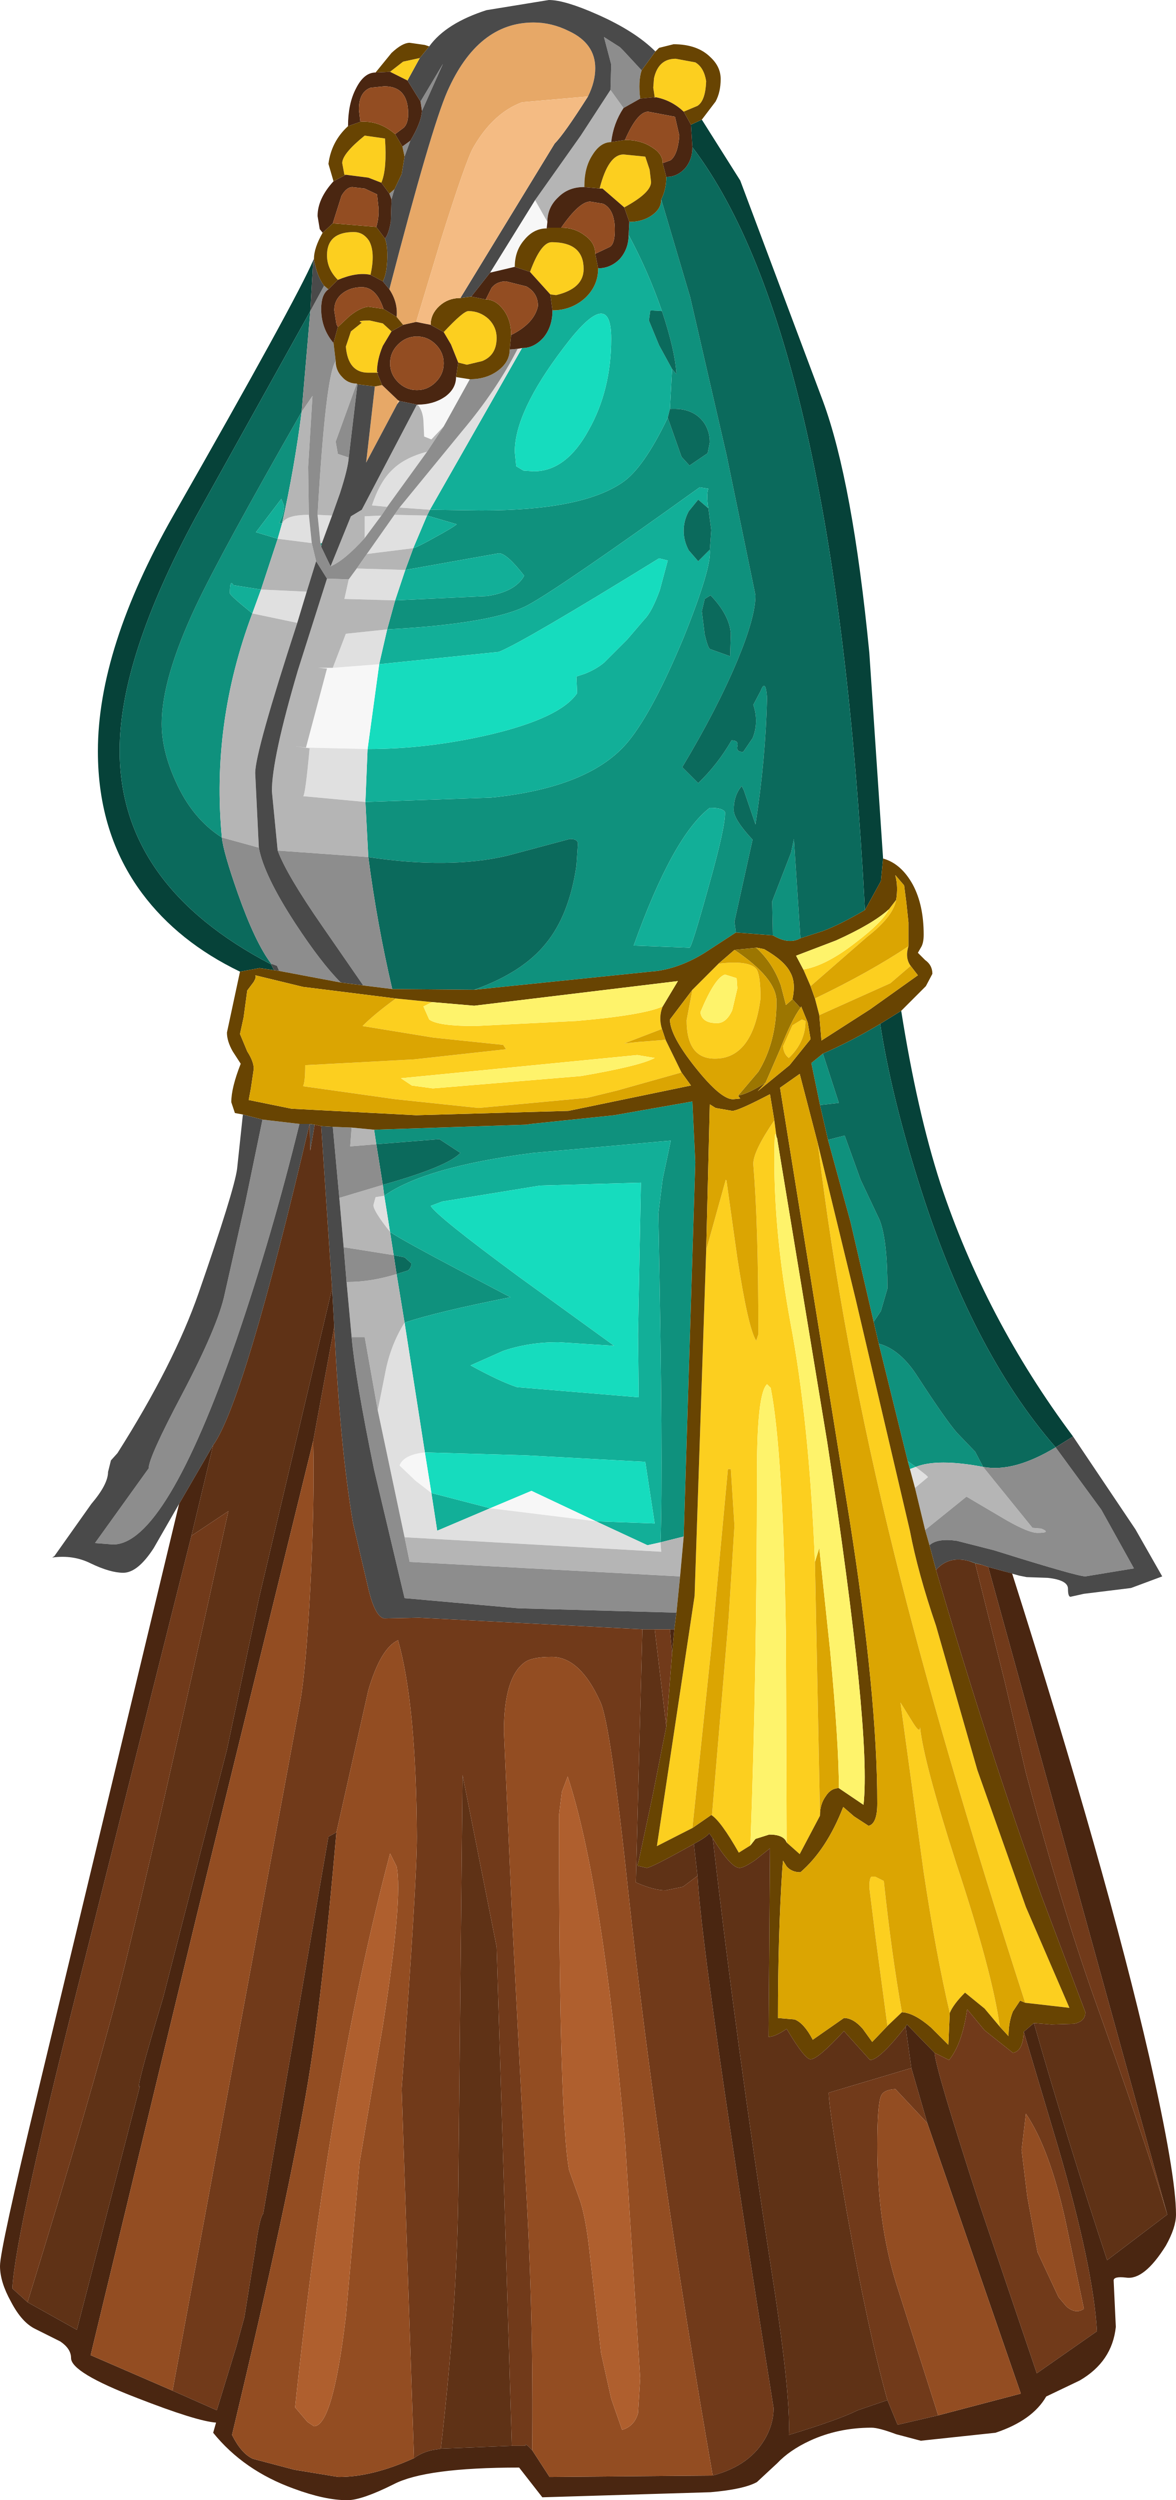 <?xml version="1.0" encoding="UTF-8" standalone="no"?>
<svg xmlns:ffdec="https://www.free-decompiler.com/flash" xmlns:xlink="http://www.w3.org/1999/xlink" ffdec:objectType="shape" height="172.4px" width="81.1px" xmlns="http://www.w3.org/2000/svg">
  <g transform="matrix(1.0, 0.0, 0.0, 1.0, 35.65, 134.05)">
    <path d="M7.75 -118.75 Q8.65 -118.75 9.3 -119.2 9.95 -119.65 9.95 -120.3 L11.95 -113.55 14.45 -102.7 16.45 -93.0 Q16.45 -91.5 15.2 -88.5 13.8 -85.15 11.4 -81.15 L12.5 -80.05 Q13.85 -81.35 14.8 -83.0 15.3 -83.0 15.2 -82.6 15.1 -82.2 15.6 -82.2 L16.25 -83.15 Q16.7 -84.25 16.3 -85.45 L16.8 -86.4 Q17.15 -87.3 17.25 -85.95 17.15 -81.7 16.45 -77.2 L15.65 -79.55 15.5 -79.85 Q14.95 -79.2 14.95 -78.2 14.95 -77.55 16.25 -76.15 L15.0 -70.5 15.1 -69.75 12.95 -68.35 Q11.35 -67.35 9.7 -67.1 L-2.95 -65.8 Q0.4 -67.0 2.0 -69.0 3.6 -70.95 4.1 -74.35 L4.2 -75.8 Q4.25 -76.2 3.65 -76.2 L-0.65 -75.05 Q-4.65 -74.1 -10.25 -74.95 L-10.45 -78.75 -1.8 -79.05 Q5.1 -79.75 7.7 -82.95 9.4 -85.05 11.5 -90.1 13.45 -94.95 13.3 -96.15 L13.4 -97.5 13.2 -99.0 Q13.05 -99.95 13.2 -100.35 L12.6 -100.45 Q3.0 -93.55 0.8 -92.35 -1.55 -91.05 -8.95 -90.65 L-8.4 -92.65 -2.05 -92.95 Q-0.1 -93.25 0.5 -94.35 -0.7 -95.9 -1.25 -95.9 L-7.7 -94.75 -7.15 -96.25 Q-6.8 -96.35 -5.65 -97.0 -4.45 -97.65 -4.15 -97.9 L-6.2 -98.5 -6.0 -98.9 -2.45 -98.85 Q4.5 -98.85 7.3 -100.8 8.75 -101.8 10.4 -105.25 L11.35 -102.55 11.9 -101.95 13.15 -102.8 13.3 -103.55 Q13.3 -104.3 12.9 -104.9 12.15 -105.95 10.55 -105.85 L10.7 -108.6 11.0 -108.25 Q10.9 -109.9 10.0 -112.6 9.05 -115.35 7.7 -117.85 L7.75 -118.75 M14.75 -90.35 Q14.65 -91.65 13.35 -93.0 L12.95 -92.75 12.75 -91.9 12.95 -90.3 Q13.15 -89.45 13.3 -89.3 L14.7 -88.8 14.75 -90.35 M13.3 -78.35 Q10.75 -76.4 8.05 -68.85 L11.9 -68.7 Q12.05 -68.7 13.2 -72.85 14.4 -77.1 14.35 -78.05 14.2 -78.35 13.3 -78.35 M17.65 -69.55 L17.6 -71.9 18.9 -75.25 19.1 -76.2 19.55 -69.35 Q18.75 -68.9 17.65 -69.55 M9.9 -27.7 Q10.1 -32.75 9.75 -50.35 L10.05 -52.75 10.6 -55.35 10.6 -55.4 1.1 -54.55 Q-6.3 -53.6 -9.15 -51.6 L-9.25 -52.35 Q-4.8 -53.6 -3.9 -54.55 L-5.35 -55.5 -9.7 -55.15 -9.85 -56.15 0.65 -56.5 0.95 -56.55 6.7 -57.15 12.1 -58.1 12.3 -53.9 11.5 -28.1 9.9 -27.7 M-8.75 -49.1 Q-7.85 -48.5 -4.15 -46.55 L-0.45 -44.6 Q-5.5 -43.6 -7.75 -42.85 L-8.3 -46.2 -7.5 -46.45 Q-7.25 -46.7 -7.3 -46.95 L-7.75 -47.35 -8.5 -47.5 -8.75 -49.1 M20.9 -57.85 L20.3 -60.75 21.1 -61.4 22.2 -58.0 20.9 -57.85 M21.45 -55.45 L22.6 -55.75 23.7 -52.7 25.0 -49.95 Q25.55 -48.6 25.55 -45.2 L25.1 -43.65 24.6 -42.9 23.0 -49.8 21.45 -55.45 M24.95 -41.4 Q26.45 -41.0 27.65 -39.1 29.6 -36.1 30.35 -35.25 L31.6 -33.95 32.15 -32.9 Q29.0 -33.5 27.5 -32.9 L26.95 -33.3 24.95 -41.4 M-14.85 -105.65 Q-15.35 -101.75 -16.2 -97.95 L-16.4 -98.0 Q-16.1 -98.5 -16.05 -99.15 L-16.25 -99.65 -18.0 -97.35 -16.5 -96.9 -17.65 -93.4 -19.55 -93.7 Q-19.8 -94.15 -19.8 -93.15 -19.8 -93.0 -18.25 -91.75 -21.1 -84.15 -20.35 -76.3 -22.4 -77.6 -23.55 -80.2 -24.5 -82.3 -24.5 -84.15 -24.5 -87.25 -22.15 -92.25 -20.4 -95.95 -14.85 -105.65 M-13.5 -96.35 L-13.55 -96.6 -13.45 -96.6 -13.5 -96.35" fill="#0f917d" fill-rule="evenodd" stroke="none"/>
    <path d="M5.6 -115.55 Q6.45 -115.55 7.1 -116.2 7.7 -116.9 7.7 -117.85 9.05 -115.35 10.0 -112.6 L9.2 -112.65 9.1 -111.95 9.8 -110.25 10.7 -108.6 10.55 -105.85 10.4 -105.25 Q8.75 -101.8 7.3 -100.8 4.5 -98.85 -2.45 -98.85 L-6.0 -98.9 0.35 -110.05 Q1.2 -110.05 1.85 -110.8 2.45 -111.55 2.45 -112.65 3.75 -112.65 4.7 -113.5 5.6 -114.35 5.6 -115.55 M4.95 -104.4 Q6.5 -107.15 6.5 -110.7 6.5 -114.45 3.2 -110.05 -0.15 -105.65 -0.15 -102.9 L-0.05 -101.9 0.45 -101.6 1.15 -101.55 Q3.4 -101.55 4.95 -104.4 M-8.95 -90.65 Q-1.55 -91.05 0.8 -92.35 3.0 -93.55 12.6 -100.45 L13.2 -100.35 Q13.05 -99.95 13.2 -99.0 L12.5 -99.6 11.85 -98.8 Q11.5 -98.15 11.5 -97.45 11.5 -96.75 11.85 -96.1 L12.5 -95.35 13.3 -96.15 Q13.45 -94.95 11.5 -90.1 9.4 -85.05 7.7 -82.95 5.1 -79.75 -1.8 -79.05 L-10.45 -78.75 -10.3 -82.4 Q-6.15 -82.4 -1.85 -83.4 3.0 -84.55 4.15 -86.25 L4.1 -87.4 4.7 -87.6 Q5.45 -87.9 6.0 -88.35 L7.6 -89.95 8.8 -91.35 Q9.3 -91.85 9.85 -93.35 L10.4 -95.4 9.8 -95.55 Q0.4 -89.75 -1.25 -89.1 L-9.5 -88.25 -8.95 -90.65 M-6.2 -98.5 L-4.15 -97.9 Q-4.45 -97.65 -5.65 -97.0 -6.8 -96.35 -7.15 -96.25 L-6.2 -98.5 M-7.7 -94.75 L-1.25 -95.9 Q-0.7 -95.9 0.5 -94.35 -0.1 -93.25 -2.05 -92.95 L-8.4 -92.65 -7.7 -94.75 M13.3 -78.35 Q14.2 -78.35 14.35 -78.05 14.4 -77.1 13.2 -72.85 12.05 -68.7 11.9 -68.7 L8.05 -68.85 Q10.75 -76.4 13.3 -78.35 M1.6 -52.3 L-5.15 -51.2 -5.95 -50.9 Q-5.55 -50.2 0.15 -46.0 L6.5 -41.4 6.7 -41.25 2.85 -41.5 Q0.8 -41.5 -0.95 -40.9 L-3.2 -39.9 Q-1.2 -38.8 0.0 -38.4 L8.4 -37.7 8.35 -42.0 8.55 -52.5 1.6 -52.3 M-9.15 -51.6 Q-6.3 -53.6 1.1 -54.55 L10.6 -55.4 10.6 -55.35 10.05 -52.75 9.75 -50.35 Q10.1 -32.75 9.9 -27.7 L9.0 -27.5 5.45 -29.15 9.5 -29.0 8.85 -33.25 0.6 -33.7 -6.35 -33.9 -7.75 -42.85 Q-5.5 -43.6 -0.45 -44.6 L-4.15 -46.55 Q-7.85 -48.5 -8.75 -49.1 L-9.15 -51.6 M26.95 -33.3 L27.5 -32.9 27.1 -32.75 26.95 -33.3 M-16.5 -96.9 L-18.0 -97.35 -16.25 -99.65 -16.05 -99.15 Q-16.1 -98.5 -16.4 -98.0 L-16.2 -97.95 -16.5 -96.9 M-18.25 -91.75 Q-19.8 -93.0 -19.8 -93.15 -19.8 -94.15 -19.55 -93.7 L-17.65 -93.4 -18.25 -91.75 M-5.9 -31.1 L-1.85 -30.05 -5.5 -28.5 -5.9 -31.1" fill="#12af98" fill-rule="evenodd" stroke="none"/>
    <path d="M12.75 -125.8 L15.4 -121.6 21.1 -106.4 Q23.15 -100.85 24.3 -89.05 L25.25 -74.85 25.1 -73.3 24.0 -71.3 Q21.9 -111.0 12.1 -123.9 L12.0 -125.45 12.75 -125.8 M26.5 -64.35 Q27.6 -57.4 29.2 -52.45 32.3 -43.1 38.35 -35.0 L37.15 -34.25 Q31.3 -40.95 27.65 -52.7 25.8 -58.6 25.05 -63.45 L26.5 -64.35 M34.65 -25.4 L34.15 -25.55 33.6 -25.7 34.65 -25.4 M-19.1 -67.05 Q-23.35 -69.1 -25.85 -72.45 -28.9 -76.55 -28.9 -82.25 -28.9 -89.35 -23.7 -98.5 -15.2 -113.4 -14.05 -116.1 L-14.25 -112.6 -22.15 -98.4 Q-27.4 -88.7 -27.4 -82.3 -27.4 -73.0 -16.95 -67.55 L-16.75 -67.15 -17.75 -67.3 -19.1 -67.05 M31.2 -26.4 L32.05 -26.15 31.6 -26.25 31.2 -26.4 M9.75 -21.7 L9.5 -21.7 9.05 -21.7 9.75 -21.7" fill="#064239" fill-rule="evenodd" stroke="none"/>
    <path d="M10.3 -121.85 Q11.05 -121.85 11.6 -122.45 12.1 -123.05 12.1 -123.9 21.9 -111.0 24.0 -71.3 22.3 -70.3 21.1 -69.85 L19.55 -69.35 19.1 -76.2 18.9 -75.25 17.6 -71.9 17.65 -69.55 15.1 -69.75 15.0 -70.5 16.25 -76.15 Q14.95 -77.55 14.95 -78.2 14.95 -79.2 15.5 -79.85 L15.65 -79.55 16.45 -77.2 Q17.15 -81.7 17.25 -85.95 17.15 -87.3 16.8 -86.4 L16.3 -85.45 Q16.7 -84.25 16.25 -83.15 L15.6 -82.2 Q15.1 -82.2 15.2 -82.6 15.3 -83.0 14.8 -83.0 13.85 -81.35 12.5 -80.05 L11.4 -81.15 Q13.8 -85.15 15.2 -88.5 16.45 -91.5 16.45 -93.0 L14.45 -102.7 11.95 -113.55 9.95 -120.3 Q10.3 -121.0 10.3 -121.85 M10.7 -108.6 L9.8 -110.25 9.1 -111.95 9.2 -112.65 10.0 -112.6 Q10.9 -109.9 11.0 -108.25 L10.7 -108.6 M10.4 -105.25 L10.55 -105.85 Q12.15 -105.95 12.9 -104.9 13.3 -104.3 13.3 -103.55 L13.15 -102.8 11.9 -101.95 11.35 -102.55 10.4 -105.25 M13.2 -99.0 L13.4 -97.5 13.3 -96.15 12.5 -95.35 11.85 -96.1 Q11.5 -96.75 11.5 -97.45 11.5 -98.15 11.85 -98.8 L12.5 -99.6 13.2 -99.0 M-10.25 -74.95 Q-4.65 -74.1 -0.65 -75.05 L3.65 -76.2 Q4.25 -76.2 4.2 -75.8 L4.1 -74.35 Q3.6 -70.95 2.0 -69.0 0.4 -67.0 -2.95 -65.8 L-8.6 -65.85 Q-9.65 -70.35 -10.25 -74.95 M14.75 -90.35 L14.7 -88.8 13.3 -89.3 Q13.15 -89.45 12.95 -90.3 L12.75 -91.9 12.95 -92.75 13.35 -93.0 Q14.65 -91.65 14.75 -90.35 M-9.7 -55.15 L-5.35 -55.5 -3.9 -54.55 Q-4.8 -53.6 -9.25 -52.35 L-9.7 -55.15 M21.1 -61.4 Q23.15 -62.3 25.05 -63.45 25.8 -58.6 27.65 -52.7 31.3 -40.95 37.15 -34.25 34.25 -32.5 32.15 -32.9 L31.6 -33.95 30.35 -35.25 Q29.6 -36.1 27.65 -39.1 26.45 -41.0 24.95 -41.4 L24.6 -42.9 25.1 -43.65 25.55 -45.2 Q25.55 -48.6 25.0 -49.95 L23.7 -52.7 22.6 -55.75 21.45 -55.45 20.9 -57.85 22.2 -58.0 21.1 -61.4 M-14.25 -112.6 L-14.85 -105.65 Q-20.4 -95.95 -22.15 -92.25 -24.5 -87.25 -24.5 -84.15 -24.5 -82.3 -23.55 -80.2 -22.4 -77.6 -20.35 -76.3 -20.25 -75.3 -19.25 -72.45 -18.05 -69.05 -16.95 -67.6 L-16.95 -67.55 Q-27.4 -73.0 -27.4 -82.3 -27.4 -88.7 -22.15 -98.4 L-14.25 -112.6 M-8.3 -46.2 L-8.5 -47.5 -7.75 -47.35 -7.3 -46.95 Q-7.25 -46.7 -7.5 -46.45 L-8.3 -46.2" fill="#0b6a5c" fill-rule="evenodd" stroke="none"/>
    <path d="M-8.8 -114.1 Q-5.9 -125.25 -4.8 -127.75 -2.7 -132.5 1.15 -132.5 2.4 -132.5 3.6 -131.9 5.4 -131.05 5.4 -129.35 5.4 -128.4 4.9 -127.4 L0.35 -127.0 Q-1.65 -126.25 -3.0 -123.9 -3.5 -123.05 -5.2 -117.65 L-6.95 -111.85 -7.85 -111.65 -8.3 -112.2 Q-8.2 -113.2 -8.8 -114.1 M-9.8 -107.4 L-9.3 -107.5 -8.2 -106.45 -8.25 -106.2 -10.4 -102.15 -9.8 -107.4" fill="#e7a867" fill-rule="evenodd" stroke="none"/>
    <path d="M4.95 -104.4 Q3.4 -101.55 1.15 -101.55 L0.45 -101.6 -0.05 -101.9 -0.15 -102.9 Q-0.15 -105.65 3.2 -110.05 6.5 -114.45 6.5 -110.7 6.5 -107.15 4.95 -104.4 M-9.5 -88.25 L-1.25 -89.1 Q0.4 -89.75 9.8 -95.55 L10.4 -95.4 9.85 -93.35 Q9.3 -91.85 8.8 -91.35 L7.6 -89.95 6.0 -88.35 Q5.45 -87.9 4.7 -87.6 L4.1 -87.4 4.15 -86.25 Q3.0 -84.55 -1.85 -83.4 -6.15 -82.4 -10.3 -82.4 L-9.5 -88.25 M1.6 -52.3 L8.55 -52.5 8.35 -42.0 8.4 -37.7 0.0 -38.4 Q-1.2 -38.8 -3.2 -39.9 L-0.95 -40.9 Q0.8 -41.5 2.85 -41.5 L6.7 -41.25 6.5 -41.4 0.15 -46.0 Q-5.55 -50.2 -5.95 -50.9 L-5.15 -51.2 1.6 -52.3 M-6.35 -33.9 L0.6 -33.7 8.85 -33.25 9.5 -29.0 5.45 -29.15 1.0 -31.25 -1.85 -30.05 -5.9 -31.1 -6.35 -33.9" fill="#16dcbe" fill-rule="evenodd" stroke="none"/>
    <path d="M-1.85 -115.25 L1.25 -120.25 2.1 -118.75 2.05 -118.3 Q1.15 -118.3 0.5 -117.5 -0.15 -116.75 -0.15 -115.65 L-1.85 -115.25 M-14.55 -82.5 L-13.1 -87.95 -13.7 -88.0 -12.7 -88.0 -9.5 -88.25 -10.3 -82.4 -14.55 -82.5 M-1.85 -30.05 L1.0 -31.25 5.45 -29.15 -1.85 -30.05 M-4.2 -108.05 L-3.25 -107.9 -5.05 -104.65 -5.9 -103.75 -6.4 -103.95 -6.45 -105.05 Q-6.5 -105.75 -6.85 -106.15 -5.75 -106.15 -4.95 -106.7 -4.2 -107.25 -4.2 -108.05 M-6.35 -33.9 L-5.9 -31.1 -7.0 -31.95 -8.1 -33.0 Q-7.8 -33.75 -6.35 -33.9" fill="#f7f7f7" fill-rule="evenodd" stroke="none"/>
    <path d="M0.05 -110.0 L0.35 -110.05 -6.0 -98.9 -8.1 -99.05 -3.8 -104.3 Q-1.4 -107.15 0.05 -110.0 M-8.95 -90.65 L-9.5 -88.25 -12.7 -88.0 -11.8 -90.35 -8.95 -90.65 M-10.3 -82.4 L-10.45 -78.75 -14.75 -79.15 Q-14.6 -79.15 -14.3 -82.45 L-15.35 -82.6 -14.55 -82.5 -10.3 -82.4 M-9.15 -51.6 L-8.75 -49.1 Q-9.9 -50.55 -9.9 -50.95 L-9.75 -51.5 -9.15 -51.6 M-7.75 -42.85 L-6.35 -33.9 Q-7.8 -33.75 -8.1 -33.0 L-7.0 -31.95 -5.9 -31.1 -5.5 -28.5 -1.85 -30.05 5.45 -29.15 9.0 -27.5 9.9 -27.7 9.95 -27.05 -7.75 -28.05 -9.6 -36.8 -9.1 -39.3 Q-8.75 -41.25 -7.75 -42.85 M27.45 -31.45 L27.1 -32.75 27.5 -32.9 28.2 -32.35 28.35 -32.2 27.45 -31.45 M-14.35 -98.55 L-14.15 -96.6 -16.5 -96.9 -16.2 -97.95 Q-15.95 -98.55 -14.35 -98.55 M-11.6 -94.1 L-11.05 -94.85 -7.7 -94.75 -8.4 -92.65 -11.9 -92.75 -11.6 -94.1 M-10.35 -95.85 L-8.45 -98.55 -6.2 -98.5 -7.15 -96.25 -10.35 -95.85 M-10.5 -96.95 L-10.5 -98.45 -9.35 -98.5 -10.5 -96.95 M-8.95 -99.1 L-10.0 -99.2 Q-9.45 -100.85 -8.6 -101.65 -7.75 -102.5 -6.2 -102.9 L-8.95 -99.1 M-13.55 -96.6 L-13.75 -98.55 -12.75 -98.5 -13.45 -96.6 -13.55 -96.6 M-17.65 -93.4 L-14.5 -93.25 -15.15 -91.1 -18.25 -91.75 -17.65 -93.4" fill="#e0e0e0" fill-rule="evenodd" stroke="none"/>
    <path d="M1.25 -120.25 L4.4 -124.7 6.45 -127.85 7.35 -126.6 Q6.65 -125.55 6.5 -124.25 5.75 -124.25 5.2 -123.35 4.65 -122.5 4.65 -121.25 L4.6 -121.15 Q3.55 -121.15 2.85 -120.45 2.1 -119.75 2.1 -118.75 L1.25 -120.25 M-10.45 -78.75 L-10.25 -74.95 -16.5 -75.4 -16.9 -79.5 Q-16.9 -81.75 -15.1 -87.85 L-13.1 -94.15 -11.6 -94.1 -11.9 -92.75 -8.4 -92.65 -8.95 -90.65 -11.8 -90.35 -12.7 -88.0 -13.7 -88.0 -13.1 -87.95 -14.55 -82.5 -15.35 -82.6 -14.3 -82.45 Q-14.6 -79.15 -14.75 -79.15 L-10.45 -78.75 M-6.0 -98.9 L-6.2 -98.5 -8.45 -98.55 -8.1 -99.05 -6.0 -98.9 M-7.15 -96.25 L-7.7 -94.75 -11.05 -94.85 -10.35 -95.85 -7.15 -96.25 M9.9 -27.7 L11.5 -28.1 11.25 -25.35 -7.4 -26.35 -7.75 -28.05 9.95 -27.05 9.9 -27.7 M-9.85 -56.15 L-9.7 -55.15 -11.5 -55.0 -11.4 -56.3 -9.85 -56.15 M-9.25 -52.35 L-9.15 -51.6 -9.75 -51.5 -9.9 -50.95 Q-9.9 -50.55 -8.75 -49.1 L-8.5 -47.5 -11.95 -48.05 -12.25 -51.45 -9.25 -52.35 M27.5 -32.9 Q29.0 -33.5 32.15 -32.9 L35.55 -28.7 36.15 -28.65 Q36.9 -28.35 35.9 -28.35 35.3 -28.35 33.8 -29.2 L31.0 -30.85 28.15 -28.55 27.45 -31.45 28.35 -32.2 28.2 -32.35 27.5 -32.9 M-14.85 -105.65 L-14.1 -106.75 -14.4 -101.85 -14.35 -98.55 Q-15.95 -98.55 -16.2 -97.95 -15.35 -101.75 -14.85 -105.65 M-14.15 -96.6 L-13.85 -95.35 -14.5 -93.25 -17.65 -93.4 -16.5 -96.9 -14.15 -96.6 M-12.5 -109.15 Q-12.5 -108.5 -12.05 -108.05 -11.65 -107.6 -11.05 -107.6 L-12.5 -103.6 -12.35 -102.75 -11.6 -102.5 Q-11.65 -101.75 -12.2 -100.05 L-12.75 -98.5 -13.75 -98.55 Q-13.2 -108.15 -12.5 -109.15 M-6.85 -106.15 Q-6.5 -105.75 -6.45 -105.05 L-6.4 -103.95 -5.9 -103.75 -5.05 -104.65 -6.2 -102.9 Q-7.75 -102.5 -8.6 -101.65 -9.45 -100.85 -10.0 -99.2 L-8.95 -99.1 -9.35 -98.5 -10.5 -98.45 -10.5 -96.95 Q-11.9 -95.4 -12.85 -95.0 L-11.45 -98.45 -10.7 -98.9 -6.9 -106.15 -6.85 -106.15 M-15.15 -91.1 Q-18.05 -82.2 -18.05 -80.75 L-17.8 -75.6 -20.35 -76.3 Q-21.1 -84.15 -18.25 -91.75 L-15.15 -91.1 M-11.75 -45.65 Q-10.05 -45.65 -8.3 -46.2 L-7.75 -42.85 Q-8.75 -41.25 -9.1 -39.3 L-9.6 -36.8 -10.5 -41.85 -11.4 -41.85 -11.75 -45.65" fill="#b5b5b5" fill-rule="evenodd" stroke="none"/>
    <path d="M-6.65 -127.05 L-5.1 -129.65 -6.55 -126.4 -6.65 -127.05 M-7.35 -124.35 L-7.75 -123.25 -7.9 -123.95 -7.35 -124.35 M-8.45 -121.0 L-8.65 -120.3 -8.8 -120.7 -8.45 -121.0 M6.45 -127.85 L6.5 -129.6 6.0 -131.5 7.1 -130.8 7.35 -130.55 8.6 -129.2 Q8.35 -128.45 8.5 -127.25 L7.35 -126.6 6.45 -127.85 M4.65 -121.25 L4.65 -121.15 4.6 -121.15 4.65 -121.25 M-0.5 -109.95 L0.05 -110.0 Q-1.4 -107.15 -3.8 -104.3 L-8.1 -99.05 -8.45 -98.55 -10.35 -95.85 -11.05 -94.85 -11.6 -94.1 -13.1 -94.15 -13.85 -95.35 -14.15 -96.6 -14.35 -98.55 -14.4 -101.85 -14.1 -106.75 -14.85 -105.65 -14.25 -112.6 -13.3 -114.35 -13.0 -114.1 Q-13.5 -113.75 -13.5 -112.75 -13.5 -111.4 -12.65 -110.4 L-12.5 -109.15 Q-13.2 -108.15 -13.75 -98.55 L-13.55 -96.6 -13.5 -96.35 -12.85 -95.0 Q-11.9 -95.4 -10.5 -96.95 L-9.35 -98.5 -8.95 -99.1 -6.2 -102.9 -5.05 -104.65 -3.25 -107.9 Q-2.1 -107.9 -1.3 -108.5 -0.5 -109.1 -0.5 -109.95 M-7.75 -28.05 L-7.4 -26.35 11.25 -25.35 11.0 -22.85 0.1 -23.15 -7.75 -23.85 -9.85 -32.7 Q-11.15 -39.0 -11.4 -41.85 L-10.5 -41.85 -9.6 -36.8 -7.75 -28.05 M32.15 -32.9 Q34.25 -32.5 37.15 -34.25 L40.3 -29.95 42.55 -25.9 39.2 -25.35 Q38.65 -25.35 32.9 -27.15 L30.35 -27.8 Q29.0 -28.0 28.45 -27.5 L28.15 -28.55 31.0 -30.85 33.8 -29.2 Q35.3 -28.35 35.9 -28.35 36.9 -28.35 36.15 -28.65 L35.55 -28.7 32.15 -32.9 M-11.05 -107.6 L-11.0 -107.55 -11.6 -102.5 -12.35 -102.75 -12.5 -103.6 -11.05 -107.6 M-17.8 -75.6 Q-17.45 -73.7 -15.3 -70.4 -13.5 -67.65 -12.15 -66.3 L-16.4 -67.1 -16.55 -67.45 -16.95 -67.6 Q-18.05 -69.05 -19.25 -72.45 -20.25 -75.3 -20.35 -76.3 L-17.8 -75.6 M-10.6 -66.1 L-13.4 -70.15 Q-15.9 -73.75 -16.5 -75.4 L-10.25 -74.95 Q-9.65 -70.35 -8.6 -65.85 L-10.6 -66.1 M-12.7 -56.35 L-11.4 -56.3 -11.5 -55.0 -9.7 -55.15 -9.25 -52.35 -12.25 -51.45 -12.7 -56.35 M-17.55 -56.85 L-15.0 -56.55 Q-16.9 -48.8 -19.35 -41.65 -24.25 -27.55 -27.85 -27.55 L-29.1 -27.65 -25.4 -32.8 Q-25.4 -33.55 -23.1 -37.9 -20.6 -42.65 -20.15 -44.85 L-18.75 -51.05 -17.55 -56.85 M-8.5 -47.5 L-8.3 -46.2 Q-10.05 -45.65 -11.75 -45.65 L-11.95 -48.05 -8.5 -47.5" fill="#8d8d8d" fill-rule="evenodd" stroke="none"/>
    <path d="M-6.05 -130.85 Q-4.9 -132.45 -2.1 -133.35 L2.2 -134.05 Q3.3 -134.05 5.55 -133.05 8.15 -131.9 9.55 -130.5 L8.6 -129.2 7.35 -130.55 7.1 -130.8 6.0 -131.5 6.5 -129.6 6.45 -127.85 4.4 -124.7 1.25 -120.25 -1.85 -115.25 -3.15 -113.6 -3.9 -113.5 2.6 -124.15 Q3.25 -124.8 4.9 -127.4 5.4 -128.4 5.4 -129.35 5.4 -131.05 3.6 -131.9 2.4 -132.5 1.15 -132.5 -2.7 -132.5 -4.8 -127.75 -5.9 -125.25 -8.8 -114.1 L-9.25 -114.65 Q-9.0 -115.1 -8.95 -116.05 -8.9 -117.05 -9.1 -117.6 -8.85 -117.9 -8.7 -118.75 L-8.65 -120.3 -8.45 -121.0 -7.95 -122.05 -7.75 -123.25 -7.35 -124.35 Q-6.6 -125.6 -6.55 -126.4 L-5.1 -129.65 -6.65 -127.05 -7.55 -128.5 -6.7 -130.05 -6.05 -130.85 M38.35 -35.0 L42.65 -28.6 44.5 -25.35 42.35 -24.55 39.1 -24.15 38.2 -23.95 Q38.0 -23.9 38.0 -24.5 38.0 -25.1 36.6 -25.25 L35.15 -25.3 34.65 -25.4 33.6 -25.7 32.5 -26.0 32.05 -26.15 31.2 -26.4 Q29.8 -26.8 28.9 -25.8 L28.45 -27.5 Q29.0 -28.0 30.35 -27.8 L32.9 -27.15 Q38.65 -25.35 39.2 -25.35 L42.55 -25.9 40.3 -29.95 37.15 -34.25 38.35 -35.0 M-23.3 -30.35 L-25.05 -27.3 Q-26.15 -25.6 -27.15 -25.6 -28.05 -25.6 -29.4 -26.25 -30.6 -26.85 -32.05 -26.65 L-31.9 -26.75 -29.35 -30.35 Q-28.2 -31.7 -28.2 -32.55 L-28.0 -33.35 -27.55 -33.85 Q-23.65 -40.0 -21.95 -44.9 -19.5 -51.95 -19.3 -53.45 L-18.9 -57.2 -17.55 -56.85 -18.75 -51.05 -20.15 -44.85 Q-20.6 -42.65 -23.1 -37.9 -25.4 -33.55 -25.4 -32.8 L-29.1 -27.65 -27.85 -27.55 Q-24.25 -27.55 -19.35 -41.65 -16.9 -48.8 -15.0 -56.55 L-14.3 -56.55 -13.95 -56.5 -14.25 -54.7 -14.3 -56.55 Q-18.8 -37.4 -20.95 -34.4 L-23.3 -30.35 M-14.05 -116.1 L-14.0 -116.2 Q-13.8 -115.0 -13.3 -114.35 L-14.25 -112.6 -14.05 -116.1 M10.85 -21.7 L10.55 -21.7 9.75 -21.7 9.05 -21.7 8.65 -21.7 -6.75 -22.5 -9.15 -22.45 Q-9.75 -22.55 -10.2 -24.3 L-11.3 -29.0 Q-12.2 -34.25 -12.6 -42.55 L-12.75 -45.2 -13.5 -56.4 -12.7 -56.35 -12.25 -51.45 -11.95 -48.05 -11.75 -45.65 -11.4 -41.85 Q-11.15 -39.0 -9.85 -32.7 L-7.75 -23.85 0.1 -23.15 11.0 -22.85 10.85 -21.7 M-13.85 -95.35 L-13.1 -94.15 -15.1 -87.85 Q-16.9 -81.75 -16.9 -79.5 L-16.5 -75.4 Q-15.9 -73.75 -13.4 -70.15 L-10.6 -66.1 -12.15 -66.3 Q-13.5 -67.65 -15.3 -70.4 -17.45 -73.7 -17.8 -75.6 L-18.05 -80.75 Q-18.05 -82.2 -15.15 -91.1 L-14.5 -93.25 -13.85 -95.35 M-11.0 -107.55 L-9.8 -107.4 -10.4 -102.15 -8.25 -106.2 -8.1 -106.4 -6.9 -106.15 -10.7 -98.9 -11.45 -98.45 -12.85 -95.0 -13.5 -96.35 -13.45 -96.6 -12.75 -98.5 -12.2 -100.05 Q-11.65 -101.75 -11.6 -102.5 L-11.0 -107.55 M-16.4 -67.1 L-16.75 -67.15 -16.95 -67.55 -16.95 -67.6 -16.55 -67.45 -16.4 -67.1" fill="#4a4a4a" fill-rule="evenodd" stroke="none"/>
    <path d="M-6.7 -130.05 L-7.55 -128.5 -8.75 -129.1 -7.85 -129.8 -6.7 -130.05 M11.5 -126.35 Q10.65 -127.15 9.55 -127.35 L9.5 -127.3 9.5 -127.35 9.4 -128.0 9.45 -128.65 Q9.75 -130.0 10.95 -130.0 L12.3 -129.75 Q12.9 -129.4 13.05 -128.45 13.0 -127.1 12.45 -126.75 L11.5 -126.35 M5.7 -121.05 Q6.3 -123.4 7.35 -123.4 L8.85 -123.25 9.15 -122.35 9.25 -121.5 Q9.25 -120.75 7.4 -119.75 L5.9 -121.05 5.7 -121.05 M0.9 -115.3 Q1.65 -117.35 2.4 -117.35 4.6 -117.35 4.6 -115.5 4.6 -114.15 2.7 -113.7 L2.3 -113.75 0.9 -115.3 M12.1 -65.8 L13.9 -67.6 Q15.95 -67.85 16.5 -67.25 16.8 -66.85 16.8 -65.2 16.25 -61.05 13.65 -61.05 11.7 -61.05 11.7 -63.7 L12.1 -65.8 M14.35 -66.85 Q13.65 -66.65 12.65 -64.25 12.75 -63.5 13.8 -63.5 14.45 -63.5 14.85 -64.4 L15.2 -65.9 15.15 -66.6 14.35 -66.85 M19.65 -63.75 L19.9 -63.65 Q19.9 -62.2 18.75 -61.1 18.4 -61.35 18.35 -61.9 L19.0 -63.35 19.65 -63.75 M25.65 -71.35 L26.15 -72.0 Q25.95 -70.85 24.15 -69.45 L20.25 -66.05 19.75 -67.2 Q21.3 -67.45 23.35 -69.05 25.2 -70.45 25.65 -71.35 M27.0 -68.8 Q26.75 -68.0 27.15 -67.45 L25.75 -66.25 20.85 -64.05 20.55 -65.2 Q24.3 -67.0 27.0 -68.8 M-5.85 -64.95 L-6.45 -64.65 -6.05 -63.75 Q-5.45 -63.3 -2.9 -63.3 L4.1 -63.65 Q8.7 -64.05 10.05 -64.65 9.75 -63.9 10.0 -63.1 L7.4 -62.1 8.35 -62.2 10.25 -62.35 11.35 -60.1 6.9 -58.85 4.85 -58.35 -2.65 -57.65 -8.35 -58.25 -14.75 -59.15 Q-14.6 -59.45 -14.6 -60.6 L-7.1 -61.0 -0.75 -61.7 -0.95 -62.0 -5.75 -62.5 -10.65 -63.3 Q-9.8 -64.15 -8.35 -65.2 L-5.85 -64.95 M8.3 -61.3 L-8.0 -59.7 -7.25 -59.2 -5.8 -59.0 4.4 -59.85 Q8.5 -60.55 9.5 -61.1 L8.3 -61.3 M20.75 -55.2 L23.35 -44.5 27.1 -28.5 Q27.65 -25.6 28.9 -21.95 L31.75 -12.0 35.1 -2.55 38.1 4.4 35.05 4.05 Q29.2 -14.05 26.05 -26.8 22.4 -41.5 20.75 -55.2 M33.3 5.7 L32.25 4.45 30.9 3.35 Q30.1 4.15 29.85 4.75 28.9 0.7 28.05 -4.95 L26.45 -16.65 27.35 -15.2 Q27.8 -14.5 27.8 -14.95 28.05 -12.55 30.3 -5.55 32.8 2.0 33.3 5.7 M26.55 4.7 L25.55 5.65 24.7 -0.7 24.3 -3.9 Q24.3 -4.55 24.45 -4.65 L24.7 -4.65 25.3 -4.35 Q25.85 0.8 26.55 4.7 M17.75 -56.8 L17.9 -55.65 Q17.75 -56.5 17.75 -54.05 17.75 -48.9 18.85 -42.9 20.15 -36.05 20.55 -26.35 L20.9 -8.9 20.9 -8.85 19.5 -6.2 18.6 -7.0 18.55 -21.25 Q18.35 -34.05 17.5 -38.35 L17.25 -38.6 Q16.55 -38.0 16.55 -32.5 16.55 -18.95 16.1 -6.8 L15.3 -6.3 Q14.05 -8.5 13.4 -8.9 L13.45 -8.9 14.6 -22.5 15.0 -28.85 14.75 -32.75 14.55 -32.75 13.4 -20.4 12.1 -8.0 9.65 -6.75 12.25 -24.0 13.05 -47.85 14.4 -52.7 14.45 -52.65 15.2 -47.3 Q15.95 -42.45 16.5 -41.6 L16.65 -42.05 Q16.65 -49.6 16.3 -53.75 16.25 -54.6 17.75 -56.8 M-11.8 -122.0 L-11.9 -122.0 -12.05 -122.8 Q-12.05 -123.45 -10.5 -124.7 L-9.1 -124.5 Q-8.95 -122.4 -9.35 -121.45 L-10.25 -121.8 -11.8 -122.0 M-10.1 -115.1 Q-11.05 -115.3 -12.35 -114.75 -13.1 -115.5 -13.1 -116.45 -13.1 -118.05 -11.25 -118.05 -10.6 -118.05 -10.2 -117.45 -9.75 -116.65 -10.1 -115.1 M-5.05 -111.15 Q-3.7 -112.6 -3.35 -112.6 -2.55 -112.6 -1.95 -112.05 -1.4 -111.5 -1.4 -110.75 -1.4 -109.55 -2.4 -109.15 L-3.45 -108.9 -4.05 -109.05 -4.55 -110.3 -5.05 -111.15 M-9.65 -108.35 L-10.25 -108.35 Q-11.65 -108.35 -11.8 -110.15 L-11.45 -111.2 -10.7 -111.8 Q-11.15 -111.95 -10.15 -111.95 L-9.25 -111.75 -8.65 -111.2 -9.25 -110.2 Q-9.65 -109.25 -9.65 -108.4 L-9.55 -108.35 -9.65 -108.35" fill="#fccf1f" fill-rule="evenodd" stroke="none"/>
    <path d="M9.55 -130.5 L9.8 -130.75 10.8 -131.0 Q12.45 -131.0 13.35 -130.1 14.05 -129.45 14.05 -128.6 14.05 -127.7 13.7 -127.05 L12.75 -125.8 12.0 -125.45 11.5 -126.35 12.45 -126.75 Q13.0 -127.1 13.05 -128.45 12.9 -129.4 12.3 -129.75 L10.95 -130.0 Q9.75 -130.0 9.45 -128.65 L9.4 -128.0 9.5 -127.35 8.5 -127.25 Q8.35 -128.45 8.6 -129.2 L9.55 -130.5 M25.25 -74.85 Q26.5 -74.5 27.3 -73.05 28.05 -71.65 28.05 -69.6 28.05 -69.0 27.85 -68.7 L27.65 -68.35 28.15 -67.85 Q28.65 -67.5 28.65 -66.9 L28.2 -66.05 26.5 -64.35 25.05 -63.45 Q23.15 -62.3 21.1 -61.4 L20.3 -60.75 20.9 -57.85 21.45 -55.45 23.0 -49.8 24.6 -42.9 24.95 -41.4 26.95 -33.3 27.1 -32.75 27.45 -31.45 28.15 -28.55 28.45 -27.5 28.9 -25.8 Q32.45 -13.65 36.2 -3.25 L39.2 4.7 Q39.2 5.35 38.4 5.5 L36.85 5.55 35.65 5.45 34.95 6.05 Q34.9 7.4 34.2 7.5 L32.25 5.95 31.05 4.5 31.0 4.8 Q30.65 6.95 29.8 8.0 L28.8 7.5 26.9 5.55 26.8 5.7 Q25.0 8.0 24.35 8.0 L22.55 6.0 Q20.75 7.95 20.25 7.95 19.85 7.95 18.6 5.85 17.8 6.4 17.35 6.4 L17.45 -6.6 16.45 -5.8 Q15.65 -5.25 15.35 -5.25 14.75 -5.25 13.5 -7.3 L13.25 -7.65 Q13.2 -7.45 12.2 -6.9 9.25 -5.25 8.95 -5.25 L8.3 -5.4 8.4 -5.75 9.35 -10.2 10.3 -15.0 10.7 -20.05 10.85 -21.7 11.0 -22.85 11.25 -25.35 11.5 -28.1 12.3 -53.9 12.1 -58.1 6.7 -57.15 0.95 -56.55 0.65 -56.5 -9.85 -56.15 -11.4 -56.3 -12.7 -56.35 -13.5 -56.4 -13.95 -56.5 -14.3 -56.55 -15.0 -56.55 -17.55 -56.85 -18.9 -57.2 -19.45 -57.3 -19.7 -58.05 Q-19.7 -59.05 -19.05 -60.7 L-19.6 -61.55 Q-20.0 -62.25 -20.0 -62.85 L-19.1 -67.05 -17.75 -67.3 -16.75 -67.15 -16.4 -67.1 -12.15 -66.3 -10.6 -66.1 -8.6 -65.85 -2.95 -65.8 9.7 -67.1 Q11.35 -67.35 12.95 -68.35 L15.1 -69.75 17.65 -69.55 Q18.75 -68.9 19.55 -69.35 L21.1 -69.85 Q22.3 -70.3 24.0 -71.3 L25.1 -73.3 25.25 -74.85 M-14.0 -116.2 Q-14.0 -116.95 -13.4 -118.0 L-12.7 -118.65 -9.7 -118.4 -9.1 -117.6 Q-8.9 -117.05 -8.95 -116.05 -9.0 -115.1 -9.25 -114.65 L-10.1 -115.1 Q-9.75 -116.65 -10.2 -117.45 -10.6 -118.05 -11.25 -118.05 -13.1 -118.05 -13.1 -116.45 -13.1 -115.5 -12.35 -114.75 L-13.0 -114.1 -13.3 -114.35 Q-13.8 -115.0 -14.0 -116.2 M-12.65 -121.55 L-13.0 -122.75 Q-12.8 -124.3 -11.65 -125.35 L-10.8 -125.65 Q-9.5 -125.75 -8.4 -124.8 L-7.9 -123.95 -7.75 -123.25 -7.95 -122.05 -8.45 -121.0 -8.8 -120.7 -9.35 -121.45 Q-8.95 -122.4 -9.1 -124.5 L-10.5 -124.7 Q-12.05 -123.45 -12.05 -122.8 L-11.9 -122.0 -11.8 -122.0 -12.65 -121.55 M-9.75 -129.05 L-8.65 -130.4 Q-7.9 -131.1 -7.4 -131.1 L-6.35 -130.95 -6.05 -130.85 -6.7 -130.05 -7.85 -129.8 -8.75 -129.1 -9.75 -129.05 M-3.9 -113.5 L-3.15 -113.6 -2.15 -113.4 Q-1.45 -113.4 -0.9 -112.65 -0.4 -111.95 -0.4 -110.95 L-0.5 -109.95 Q-0.5 -109.1 -1.3 -108.5 -2.1 -107.9 -3.25 -107.9 L-4.2 -108.05 -4.05 -109.05 -3.45 -108.9 -2.4 -109.15 Q-1.4 -109.55 -1.4 -110.75 -1.4 -111.5 -1.95 -112.05 -2.55 -112.6 -3.35 -112.6 -3.7 -112.6 -5.05 -111.15 L-5.95 -111.65 Q-5.95 -112.4 -5.35 -112.95 -4.75 -113.5 -3.9 -113.5 M6.5 -124.25 L7.45 -124.4 Q8.55 -124.4 9.3 -123.9 10.05 -123.45 10.05 -122.8 L10.3 -121.85 Q10.3 -121.0 9.95 -120.3 9.95 -119.65 9.3 -119.2 8.65 -118.75 7.75 -118.75 L7.4 -119.75 Q9.25 -120.75 9.25 -121.5 L9.15 -122.35 8.85 -123.25 7.35 -123.4 Q6.3 -123.4 5.7 -121.05 L4.65 -121.15 4.65 -121.25 Q4.65 -122.5 5.2 -123.35 5.75 -124.25 6.5 -124.25 M3.05 -118.35 Q4.0 -118.35 4.7 -117.8 5.4 -117.3 5.4 -116.55 L5.6 -115.55 Q5.6 -114.35 4.7 -113.5 3.75 -112.65 2.45 -112.65 L2.3 -113.75 2.7 -113.7 Q4.6 -114.15 4.6 -115.5 4.6 -117.35 2.4 -117.35 1.65 -117.35 0.9 -115.3 L-0.15 -115.65 Q-0.15 -116.75 0.5 -117.5 1.15 -118.3 2.05 -118.3 L2.2 -118.35 3.05 -118.35 M19.0 -65.15 Q19.25 -66.3 18.85 -67.0 18.45 -67.8 17.05 -68.6 L16.55 -68.7 16.5 -68.7 15.0 -68.55 13.9 -67.6 12.1 -65.8 10.55 -63.75 Q10.55 -62.65 12.3 -60.45 14.05 -58.25 14.9 -58.25 L15.4 -58.3 15.25 -58.5 Q16.0 -58.65 17.15 -59.4 L16.6 -58.8 18.8 -60.6 20.25 -62.4 20.05 -63.55 19.6 -64.65 19.55 -64.55 19.0 -65.15 M25.65 -71.35 Q24.55 -70.35 22.0 -69.2 L19.25 -68.15 19.75 -67.2 20.25 -66.05 20.55 -65.2 20.85 -64.05 21.0 -62.3 24.35 -64.45 27.65 -66.8 27.15 -67.45 Q26.75 -68.0 27.0 -68.8 L27.0 -70.45 26.85 -71.85 26.7 -73.0 26.1 -73.7 26.1 -73.65 Q26.3 -72.9 26.15 -72.0 L25.65 -71.35 M-5.85 -64.95 L-8.35 -65.2 -14.75 -66.0 -18.05 -66.8 Q-17.95 -66.7 -18.15 -66.35 L-18.6 -65.75 -18.85 -63.9 -19.1 -62.75 -18.6 -61.55 Q-18.15 -60.85 -18.15 -60.35 L-18.35 -59.0 -18.5 -58.2 -15.55 -57.6 -6.95 -57.15 3.55 -57.45 12.0 -59.2 11.35 -60.1 10.25 -62.35 10.0 -63.1 Q9.75 -63.9 10.05 -64.65 L11.1 -66.4 -2.95 -64.7 -5.85 -64.95 M20.75 -55.2 L19.5 -60.0 18.15 -59.05 18.15 -59.0 22.95 -29.2 Q24.85 -17.1 24.85 -9.7 24.85 -8.3 24.25 -8.15 L23.25 -8.8 22.5 -9.45 Q21.35 -6.5 19.55 -4.95 18.95 -4.95 18.6 -5.35 L18.35 -5.75 18.3 -5.2 Q18.0 -0.65 18.0 5.1 L19.15 5.2 Q19.8 5.45 20.4 6.6 L22.55 5.1 Q23.2 5.1 23.85 5.85 L24.5 6.75 25.55 5.65 26.55 4.7 Q27.4 4.75 28.55 5.75 L29.75 6.95 29.85 4.75 Q30.1 4.15 30.9 3.35 L32.25 4.45 33.3 5.7 33.9 6.35 Q33.9 5.4 34.2 4.65 L34.7 3.9 35.05 4.05 38.1 4.4 35.1 -2.55 31.75 -12.0 28.9 -21.95 Q27.65 -25.6 27.1 -28.5 L23.35 -44.5 20.75 -55.2 M17.75 -56.8 L17.45 -58.6 Q15.25 -57.45 14.85 -57.45 L13.7 -57.65 13.3 -57.9 13.05 -47.85 12.25 -24.0 9.65 -6.75 12.1 -8.0 13.4 -8.9 Q14.05 -8.5 15.3 -6.3 L16.1 -6.8 16.45 -7.25 17.4 -7.55 Q18.4 -7.55 18.6 -7.0 L19.5 -6.2 20.9 -8.85 20.9 -8.9 Q20.9 -9.65 21.3 -10.2 21.65 -10.75 22.2 -10.75 L23.9 -9.6 Q24.45 -14.6 21.4 -34.6 L17.95 -55.5 17.95 -55.55 17.9 -55.65 17.75 -56.8 M-12.65 -110.4 L-12.35 -111.5 -11.55 -112.25 Q-10.8 -112.85 -10.25 -112.9 L-9.2 -112.75 -8.3 -112.2 -7.85 -111.65 -8.65 -111.2 -9.25 -111.75 -10.15 -111.95 Q-11.15 -111.95 -10.7 -111.8 L-11.45 -111.2 -11.8 -110.15 Q-11.65 -108.35 -10.25 -108.35 L-9.65 -108.35 -9.3 -107.5 -9.8 -107.4 -11.0 -107.55 -11.05 -107.6 Q-11.65 -107.6 -12.05 -108.05 -12.5 -108.5 -12.5 -109.15 L-12.65 -110.4" fill="#684402" fill-rule="evenodd" stroke="none"/>
    <path d="M4.9 -127.4 Q3.25 -124.8 2.6 -124.15 L-3.9 -113.5 Q-4.75 -113.5 -5.35 -112.95 -5.95 -112.4 -5.95 -111.65 L-6.95 -111.85 -5.2 -117.65 Q-3.5 -123.05 -3.0 -123.9 -1.65 -126.25 0.35 -127.0 L4.9 -127.4 M-8.1 -106.4 L-8.25 -106.2 -8.2 -106.45 -8.1 -106.4" fill="#f4bb83" fill-rule="evenodd" stroke="none"/>
    <path d="M19.0 -65.15 L19.55 -64.55 Q18.95 -63.75 18.15 -61.7 L17.15 -59.4 Q16.0 -58.65 15.25 -58.5 L16.65 -60.15 Q17.9 -62.2 17.9 -65.0 17.9 -66.6 15.0 -68.55 L16.5 -68.7 Q17.65 -67.65 18.2 -66.1 L18.55 -64.75 19.0 -65.15" fill="#9c7601" fill-rule="evenodd" stroke="none"/>
    <path d="M16.5 -68.7 L16.55 -68.7 17.05 -68.6 Q18.45 -67.8 18.85 -67.0 19.25 -66.3 19.0 -65.15 L18.55 -64.75 18.2 -66.1 Q17.65 -67.65 16.5 -68.7 M19.55 -64.55 L19.6 -64.65 20.05 -63.55 20.25 -62.4 18.8 -60.6 16.6 -58.8 17.15 -59.4 18.15 -61.7 Q18.95 -63.75 19.55 -64.55 M15.25 -58.5 L15.4 -58.3 14.9 -58.25 Q14.05 -58.25 12.3 -60.45 10.55 -62.65 10.55 -63.75 L12.1 -65.8 11.7 -63.7 Q11.7 -61.05 13.65 -61.05 16.25 -61.05 16.8 -65.2 16.8 -66.85 16.5 -67.25 15.95 -67.85 13.9 -67.6 L15.0 -68.55 Q17.9 -66.6 17.9 -65.0 17.9 -62.2 16.65 -60.15 L15.25 -58.5 M19.65 -63.75 L19.0 -63.35 18.35 -61.9 Q18.4 -61.35 18.75 -61.1 19.9 -62.2 19.9 -63.65 L19.65 -63.75 M26.15 -72.0 Q26.3 -72.9 26.1 -73.65 L26.1 -73.7 26.7 -73.0 26.85 -71.85 27.0 -70.45 27.0 -68.8 Q24.3 -67.0 20.55 -65.2 L20.25 -66.05 24.15 -69.45 Q25.95 -70.85 26.15 -72.0 M27.15 -67.45 L27.65 -66.8 24.35 -64.45 21.0 -62.3 20.85 -64.05 25.75 -66.25 27.15 -67.45 M-8.35 -65.2 Q-9.8 -64.15 -10.65 -63.3 L-5.75 -62.5 -0.95 -62.0 -0.75 -61.7 -7.1 -61.0 -14.6 -60.6 Q-14.6 -59.45 -14.75 -59.15 L-8.35 -58.25 -2.65 -57.65 4.85 -58.35 6.9 -58.85 11.35 -60.1 12.0 -59.2 3.55 -57.45 -6.95 -57.15 -15.55 -57.6 -18.5 -58.2 -18.35 -59.0 -18.15 -60.35 Q-18.15 -60.85 -18.6 -61.55 L-19.1 -62.75 -18.85 -63.9 -18.6 -65.75 -18.15 -66.35 Q-17.95 -66.7 -18.05 -66.8 L-14.75 -66.0 -8.35 -65.2 M10.25 -62.35 L8.35 -62.2 7.4 -62.1 10.0 -63.1 10.25 -62.35 M25.55 5.65 L24.5 6.75 23.85 5.85 Q23.2 5.1 22.55 5.1 L20.4 6.6 Q19.8 5.45 19.15 5.2 L18.0 5.1 Q18.0 -0.65 18.3 -5.2 L18.35 -5.75 18.6 -5.35 Q18.95 -4.95 19.55 -4.95 21.35 -6.5 22.5 -9.45 L23.25 -8.8 24.25 -8.15 Q24.85 -8.3 24.85 -9.7 24.85 -17.1 22.95 -29.2 L18.15 -59.0 18.15 -59.05 19.5 -60.0 20.75 -55.2 Q22.4 -41.5 26.05 -26.8 29.2 -14.05 35.05 4.05 L34.7 3.9 34.2 4.65 Q33.9 5.4 33.9 6.35 L33.3 5.7 Q32.8 2.0 30.3 -5.55 28.05 -12.55 27.8 -14.95 27.8 -14.5 27.35 -15.2 L26.45 -16.65 28.05 -4.95 Q28.9 0.7 29.85 4.75 L29.75 6.95 28.55 5.75 Q27.4 4.75 26.55 4.7 25.85 0.8 25.3 -4.35 L24.7 -4.65 24.45 -4.65 Q24.3 -4.55 24.3 -3.9 L24.7 -0.7 25.55 5.65 M13.05 -47.85 L13.3 -57.9 13.7 -57.65 14.85 -57.45 Q15.25 -57.45 17.45 -58.6 L17.75 -56.8 Q16.25 -54.6 16.3 -53.75 16.65 -49.6 16.65 -42.05 L16.5 -41.6 Q15.95 -42.45 15.2 -47.3 L14.45 -52.65 14.4 -52.7 13.05 -47.85 M22.2 -10.75 Q21.65 -10.75 21.3 -10.2 20.9 -9.65 20.9 -8.9 L20.55 -26.35 20.85 -27.3 21.6 -20.2 Q22.2 -13.8 22.2 -10.75 M13.4 -8.9 L12.1 -8.0 13.4 -20.4 14.55 -32.75 14.75 -32.75 15.0 -28.85 14.6 -22.5 13.45 -8.9 13.4 -8.9" fill="#dba502" fill-rule="evenodd" stroke="none"/>
    <path d="M14.35 -66.85 L15.15 -66.6 15.2 -65.9 14.85 -64.4 Q14.45 -63.5 13.8 -63.5 12.75 -63.5 12.65 -64.25 13.65 -66.65 14.35 -66.85 M19.75 -67.2 L19.25 -68.15 22.0 -69.2 Q24.55 -70.35 25.65 -71.35 25.2 -70.45 23.35 -69.05 21.3 -67.45 19.75 -67.2 M10.05 -64.65 Q8.7 -64.05 4.1 -63.65 L-2.9 -63.3 Q-5.45 -63.3 -6.05 -63.75 L-6.45 -64.65 -5.85 -64.95 -2.95 -64.7 11.1 -66.4 10.05 -64.65 M8.3 -61.3 L9.5 -61.1 Q8.5 -60.55 4.4 -59.85 L-5.8 -59.0 -7.25 -59.2 -8.0 -59.7 8.3 -61.3 M17.9 -55.65 L17.95 -55.55 17.95 -55.5 21.4 -34.6 Q24.45 -14.6 23.9 -9.6 L22.2 -10.75 Q22.2 -13.8 21.6 -20.2 L20.85 -27.3 20.55 -26.35 Q20.15 -36.05 18.85 -42.9 17.75 -48.9 17.75 -54.05 17.75 -56.5 17.9 -55.65 M18.6 -7.0 Q18.4 -7.55 17.4 -7.55 L16.45 -7.25 16.1 -6.8 Q16.55 -18.95 16.55 -32.5 16.55 -38.0 17.25 -38.6 L17.5 -38.35 Q18.35 -34.05 18.55 -21.25 L18.6 -7.0" fill="#fef36b" fill-rule="evenodd" stroke="none"/>
    <path d="M28.9 -25.8 Q29.8 -26.8 31.2 -26.4 L31.6 -26.25 33.65 -18.05 35.1 -11.8 Q37.5 -2.8 39.8 3.7 43.1 12.9 44.85 18.65 L40.7 21.8 Q38.0 13.65 35.65 5.45 L36.85 5.55 38.4 5.5 Q39.2 5.35 39.2 4.7 L36.2 -3.25 Q32.45 -13.65 28.9 -25.8 M9.5 -21.7 L10.3 -15.0 9.35 -10.2 8.4 -5.75 8.3 -5.4 8.95 -5.25 Q9.25 -5.25 12.2 -6.9 L12.45 -4.7 11.45 -3.95 10.25 -3.7 Q9.45 -3.7 8.2 -4.25 L8.65 -21.7 9.05 -21.7 9.5 -21.7 M-5.25 34.8 Q-4.15 25.3 -4.05 17.4 L-3.75 -11.65 -1.4 0.2 -0.35 34.6 -5.25 34.8 M13.5 -7.3 Q14.75 -5.25 15.35 -5.25 15.65 -5.25 16.45 -5.8 L17.45 -6.6 17.35 6.4 Q17.8 6.4 18.6 5.85 19.85 7.95 20.25 7.95 20.75 7.95 22.55 6.0 L24.35 8.0 Q25.0 8.0 26.8 5.7 L27.2 8.55 21.5 10.25 Q21.5 11.35 22.75 18.5 24.25 26.85 25.55 31.45 L23.5 32.15 Q22.2 32.8 18.75 33.85 18.9 31.0 17.45 21.85 15.15 6.95 13.5 -7.3 M-13.95 -56.5 L-13.5 -56.4 -12.75 -45.2 -17.8 -23.8 -20.0 -13.4 -24.4 3.7 Q-26.4 10.35 -26.0 9.8 L-30.35 26.6 -33.75 24.7 Q-29.35 10.45 -27.4 2.9 -25.05 -6.4 -19.9 -29.85 L-22.45 -28.15 -20.95 -34.4 Q-18.8 -37.4 -14.3 -56.55 L-14.25 -54.7 -13.95 -56.5" fill="#5f3216" fill-rule="evenodd" stroke="none"/>
    <path d="M32.05 -26.15 L32.5 -26.0 44.85 18.65 Q43.1 12.9 39.8 3.7 37.5 -2.8 35.1 -11.8 L33.65 -18.05 31.6 -26.25 32.05 -26.15 M10.55 -21.7 L10.7 -20.05 10.3 -15.0 9.5 -21.7 9.75 -21.7 10.55 -21.7 M13.5 36.65 Q9.65 14.55 7.7 -3.4 6.45 -15.25 5.75 -16.7 4.35 -19.8 2.4 -19.8 1.0 -19.8 0.5 -19.4 -0.9 -18.35 -0.9 -14.65 L-0.3 -1.15 0.6 16.3 Q1.15 25.6 1.05 34.9 L0.75 34.6 Q0.45 34.4 0.6 34.6 L-0.35 34.6 -1.4 0.2 -3.75 -11.65 -4.05 17.4 Q-4.15 25.3 -5.25 34.8 L-5.85 34.9 Q-6.55 35.05 -7.1 35.45 L-7.95 10.0 Q-6.9 -4.25 -6.9 -7.4 -6.95 -16.55 -8.2 -20.95 -9.4 -20.4 -10.25 -17.5 L-12.45 -7.7 -13.0 -7.4 -17.5 18.6 Q-17.75 18.85 -18.05 21.1 L-18.8 25.75 -19.35 27.75 -20.7 32.15 -23.75 30.8 -14.95 -16.7 Q-14.55 -18.9 -14.25 -24.55 -13.95 -30.35 -14.05 -34.7 L-12.6 -42.55 Q-12.2 -34.25 -11.3 -29.0 L-10.2 -24.3 Q-9.75 -22.55 -9.15 -22.45 L-6.75 -22.5 8.65 -21.7 8.2 -4.25 Q9.45 -3.7 10.25 -3.7 L11.45 -3.95 12.45 -4.7 Q12.8 1.4 17.7 32.0 17.7 33.0 17.2 33.95 16.15 35.95 13.5 36.65 M28.8 7.5 L29.8 8.0 Q30.65 6.95 31.0 4.8 L31.05 4.5 32.25 5.95 34.2 7.5 Q34.9 7.4 34.95 6.05 L37.35 14.1 Q39.75 22.35 40.0 26.7 L35.85 29.6 31.9 17.95 Q28.85 8.55 28.8 7.5 M-22.45 -28.15 L-19.9 -29.85 Q-25.05 -6.4 -27.4 2.9 -29.35 10.45 -33.75 24.7 L-34.8 23.75 Q-34.6 19.85 -29.75 0.85 L-22.45 -28.15 M28.3 12.35 L26.1 10.0 Q25.25 10.05 25.1 10.5 24.85 11.1 24.85 13.95 24.85 19.2 26.15 23.4 L29.05 32.5 26.25 33.15 25.55 31.45 Q24.25 26.85 22.75 18.5 21.5 11.35 21.5 10.25 L27.2 8.55 28.3 12.35 M35.2 17.45 L35.9 21.25 37.35 24.35 37.9 25.0 Q38.55 25.55 39.1 25.15 L37.8 18.95 Q36.7 14.05 35.1 11.7 L34.8 14.2 35.2 17.45" fill="#713a1a" fill-rule="evenodd" stroke="none"/>
    <path d="M34.15 -25.55 Q40.65 -5.1 43.6 7.75 45.45 15.9 45.45 18.65 45.45 19.55 44.75 20.8 43.25 23.2 42.0 23.0 41.15 22.9 41.15 23.2 L41.3 26.4 Q41.05 28.8 38.8 30.1 L36.5 31.2 Q35.55 32.85 33.0 33.7 L27.85 34.25 26.15 33.8 Q24.95 33.35 24.45 33.35 22.15 33.35 20.2 34.25 18.8 34.9 17.95 35.8 L16.55 37.1 Q15.65 37.6 13.35 37.8 L1.75 38.15 0.15 36.1 Q-6.3 36.1 -8.5 37.25 -10.7 38.35 -11.7 38.35 -13.25 38.35 -15.4 37.55 -18.85 36.3 -20.95 33.7 L-20.75 33.0 Q-22.1 32.9 -26.2 31.3 -30.75 29.55 -30.75 28.55 -30.75 27.9 -31.5 27.4 L-33.2 26.55 Q-34.15 26.1 -34.9 24.65 -35.65 23.3 -35.65 22.2 -35.65 21.05 -33.05 10.25 L-23.3 -30.35 -20.95 -34.4 -22.45 -28.15 -29.75 0.85 Q-34.6 19.85 -34.8 23.75 L-33.75 24.7 -30.35 26.6 -26.0 9.8 Q-26.4 10.35 -24.4 3.7 L-20.0 -13.4 -17.8 -23.8 -12.75 -45.2 -12.6 -42.55 -14.05 -34.7 -22.1 -1.9 -29.4 28.35 -23.75 30.8 -20.7 32.15 -19.35 27.75 -18.8 25.75 -18.05 21.1 Q-17.75 18.85 -17.5 18.6 L-13.0 -7.4 -12.45 -7.7 Q-13.45 3.75 -14.4 9.45 -15.7 17.3 -19.65 33.85 -19.0 35.15 -18.2 35.5 L-15.35 36.25 -12.3 36.75 Q-9.95 36.75 -7.1 35.45 -6.55 35.05 -5.85 34.9 L-5.25 34.8 -0.35 34.6 0.6 34.6 Q0.45 34.4 0.75 34.6 L1.05 34.9 2.25 36.75 13.5 36.65 Q16.15 35.95 17.2 33.95 17.7 33.0 17.7 32.0 12.8 1.4 12.45 -4.7 L12.2 -6.9 Q13.2 -7.45 13.25 -7.65 L13.5 -7.3 Q15.15 6.95 17.45 21.85 18.9 31.0 18.75 33.85 22.2 32.8 23.5 32.15 L25.55 31.45 26.25 33.15 29.05 32.5 34.75 31.0 28.3 12.35 27.2 8.55 26.8 5.7 26.9 5.55 28.8 7.5 Q28.85 8.55 31.9 17.95 L35.85 29.6 40.0 26.7 Q39.75 22.35 37.35 14.1 L34.95 6.05 35.65 5.45 Q38.0 13.65 40.7 21.8 L44.85 18.65 32.5 -26.0 33.6 -25.7 34.15 -25.55 M-13.4 -118.0 L-13.6 -118.25 -13.75 -119.15 Q-13.75 -120.35 -12.65 -121.55 L-11.8 -122.0 -10.25 -121.8 -9.35 -121.45 -8.8 -120.7 -8.65 -120.3 -8.7 -118.75 Q-8.85 -117.9 -9.1 -117.6 L-9.7 -118.4 Q-9.5 -119.05 -9.55 -119.75 L-9.65 -120.65 -10.5 -121.05 -11.35 -121.15 Q-11.75 -121.15 -12.1 -120.55 L-12.7 -118.65 -13.4 -118.0 M-11.65 -125.35 Q-11.65 -126.9 -11.1 -127.95 -10.55 -129.05 -9.75 -129.05 L-8.75 -129.1 -7.55 -128.5 -6.65 -127.05 -6.55 -126.4 Q-6.6 -125.6 -7.35 -124.35 L-7.9 -123.95 -8.4 -124.8 -7.8 -125.25 Q-7.5 -125.55 -7.5 -126.2 -7.5 -128.1 -9.15 -128.1 L-10.1 -128.0 Q-10.9 -127.7 -10.9 -126.5 L-10.8 -125.65 -11.65 -125.35 M-9.25 -114.65 L-8.8 -114.1 Q-8.2 -113.2 -8.3 -112.2 L-9.2 -112.75 Q-9.7 -114.25 -10.7 -114.25 -11.45 -114.25 -12.0 -113.85 -12.6 -113.4 -12.6 -112.65 L-12.45 -111.7 -12.35 -111.5 -12.65 -110.4 Q-13.5 -111.4 -13.5 -112.75 -13.5 -113.75 -13.0 -114.1 L-12.35 -114.75 Q-11.05 -115.3 -10.1 -115.1 L-9.25 -114.65 M-3.15 -113.6 L-1.85 -115.25 -0.15 -115.65 0.9 -115.3 2.3 -113.75 2.45 -112.65 Q2.45 -111.55 1.85 -110.8 1.2 -110.05 0.35 -110.05 L0.05 -110.0 -0.5 -109.95 -0.4 -110.95 Q1.2 -111.75 1.45 -112.95 1.45 -113.85 0.65 -114.3 L-0.75 -114.65 Q-1.4 -114.65 -1.75 -114.2 L-2.15 -113.4 -3.15 -113.6 M9.5 -127.35 L9.5 -127.3 9.55 -127.35 Q10.65 -127.15 11.5 -126.35 L12.0 -125.45 12.1 -123.9 Q12.1 -123.05 11.6 -122.45 11.05 -121.85 10.3 -121.85 L10.05 -122.8 10.6 -123.0 Q11.1 -123.4 11.2 -124.7 L10.9 -126.0 9.05 -126.35 Q8.3 -126.35 7.45 -124.4 L6.5 -124.25 Q6.65 -125.55 7.35 -126.6 L8.5 -127.25 9.5 -127.35 M7.4 -119.75 L7.75 -118.75 7.7 -117.85 Q7.7 -116.9 7.1 -116.2 6.45 -115.55 5.6 -115.55 L5.4 -116.55 6.35 -117.0 Q6.75 -117.15 6.75 -118.2 6.75 -119.6 5.95 -120.0 L5.05 -120.15 Q4.3 -120.15 3.05 -118.35 L2.2 -118.35 2.05 -118.3 2.1 -118.75 Q2.1 -119.75 2.85 -120.45 3.55 -121.15 4.6 -121.15 L4.65 -121.15 5.7 -121.05 5.9 -121.05 7.4 -119.75 M10.7 -20.05 L10.55 -21.7 10.85 -21.7 10.7 -20.05 M-7.85 -111.65 L-6.95 -111.85 -5.95 -111.65 -5.05 -111.15 -4.55 -110.3 -4.05 -109.05 -4.2 -108.05 Q-4.2 -107.25 -4.95 -106.7 -5.75 -106.15 -6.85 -106.15 L-6.9 -106.15 -8.1 -106.4 -8.2 -106.45 -9.3 -107.5 -9.65 -108.35 -9.55 -108.35 -9.65 -108.4 Q-9.65 -109.25 -9.25 -110.2 L-8.65 -111.2 -7.85 -111.65 M-6.9 -110.85 Q-7.65 -110.85 -8.2 -110.3 -8.75 -109.75 -8.75 -109.0 -8.75 -108.25 -8.2 -107.7 -7.65 -107.15 -6.9 -107.15 -6.15 -107.15 -5.6 -107.7 -5.05 -108.25 -5.05 -109.0 -5.05 -109.75 -5.6 -110.3 -6.15 -110.85 -6.9 -110.85" fill="#4a2611" fill-rule="evenodd" stroke="none"/>
    <path d="M7.45 -124.4 Q8.3 -126.35 9.05 -126.35 L10.9 -126.0 11.2 -124.7 Q11.1 -123.4 10.6 -123.0 L10.05 -122.8 Q10.05 -123.45 9.3 -123.9 8.55 -124.4 7.45 -124.4 M3.05 -118.35 Q4.3 -120.15 5.05 -120.15 L5.95 -120.0 Q6.75 -119.6 6.75 -118.2 6.75 -117.15 6.35 -117.0 L5.4 -116.55 Q5.4 -117.3 4.7 -117.8 4.0 -118.35 3.05 -118.35 M-2.15 -113.4 L-1.75 -114.2 Q-1.4 -114.65 -0.75 -114.65 L0.65 -114.3 Q1.45 -113.85 1.45 -112.95 1.2 -111.75 -0.4 -110.95 -0.4 -111.95 -0.9 -112.65 -1.45 -113.4 -2.15 -113.4 M1.05 34.9 Q1.15 25.6 0.6 16.3 L-0.3 -1.15 -0.9 -14.65 Q-0.9 -18.35 0.5 -19.4 1.0 -19.8 2.4 -19.8 4.35 -19.8 5.75 -16.7 6.45 -15.25 7.7 -3.4 9.65 14.55 13.5 36.65 L2.25 36.75 1.05 34.9 M-14.05 -34.7 Q-13.95 -30.35 -14.25 -24.55 -14.55 -18.9 -14.95 -16.7 L-23.75 30.8 -29.4 28.35 -22.1 -1.9 -14.05 -34.7 M-12.45 -7.7 L-10.25 -17.5 Q-9.4 -20.4 -8.2 -20.95 -6.95 -16.55 -6.9 -7.4 -6.9 -4.25 -7.95 10.0 L-7.1 35.45 Q-9.95 36.75 -12.3 36.75 L-15.35 36.25 -18.2 35.5 Q-19.0 35.15 -19.65 33.85 -15.7 17.3 -14.4 9.45 -13.45 3.75 -12.45 -7.7 M3.1 -10.5 L2.9 -8.9 Q2.9 11.95 3.6 15.6 L4.3 17.55 Q4.75 18.75 5.05 21.6 L5.8 28.2 6.5 31.35 7.25 33.5 Q8.1 33.25 8.35 32.35 L8.5 29.95 7.45 13.5 Q5.9 -4.25 3.5 -11.55 L3.1 -10.5 M-10.8 -125.65 L-10.9 -126.5 Q-10.9 -127.7 -10.1 -128.0 L-9.15 -128.1 Q-7.5 -128.1 -7.5 -126.2 -7.5 -125.55 -7.8 -125.25 L-8.4 -124.8 Q-9.5 -125.75 -10.8 -125.65 M-12.7 -118.65 L-12.1 -120.55 Q-11.75 -121.15 -11.35 -121.15 L-10.5 -121.05 -9.65 -120.65 -9.55 -119.75 Q-9.5 -119.05 -9.7 -118.4 L-12.7 -118.65 M-12.35 -111.5 L-12.45 -111.7 -12.6 -112.65 Q-12.6 -113.4 -12.0 -113.85 -11.45 -114.25 -10.7 -114.25 -9.7 -114.25 -9.2 -112.75 L-10.25 -112.9 Q-10.8 -112.85 -11.55 -112.25 L-12.35 -111.5 M-6.9 -110.85 Q-6.15 -110.85 -5.6 -110.3 -5.05 -109.75 -5.05 -109.0 -5.05 -108.25 -5.6 -107.7 -6.15 -107.15 -6.9 -107.15 -7.65 -107.15 -8.2 -107.7 -8.75 -108.25 -8.75 -109.0 -8.75 -109.75 -8.2 -110.3 -7.65 -110.85 -6.9 -110.85 M-8.75 -6.25 Q-12.95 9.6 -15.3 31.95 L-14.45 32.95 -14.0 33.25 Q-12.7 33.25 -11.8 25.7 L-10.85 15.05 -9.25 5.65 Q-7.85 -3.2 -8.3 -5.35 L-8.75 -6.25 M29.05 32.5 L26.15 23.4 Q24.85 19.2 24.85 13.95 24.85 11.1 25.1 10.5 25.25 10.05 26.1 10.0 L28.3 12.35 34.75 31.0 29.05 32.5 M35.2 17.45 L34.8 14.2 35.1 11.7 Q36.7 14.05 37.8 18.95 L39.1 25.15 Q38.55 25.55 37.9 25.0 L37.35 24.35 35.9 21.25 35.2 17.45" fill="#934d22" fill-rule="evenodd" stroke="none"/>
    <path d="M3.1 -10.5 L3.5 -11.55 Q5.9 -4.25 7.45 13.5 L8.5 29.95 8.35 32.35 Q8.1 33.25 7.25 33.5 L6.5 31.35 5.8 28.2 5.05 21.6 Q4.75 18.75 4.3 17.55 L3.6 15.6 Q2.9 11.95 2.9 -8.9 L3.1 -10.5 M-8.75 -6.25 L-8.3 -5.35 Q-7.85 -3.2 -9.25 5.65 L-10.85 15.05 -11.8 25.7 Q-12.7 33.25 -14.0 33.25 L-14.45 32.95 -15.3 31.95 Q-12.95 9.6 -8.75 -6.25" fill="#af5f2e" fill-rule="evenodd" stroke="none"/>
  </g>
</svg>
